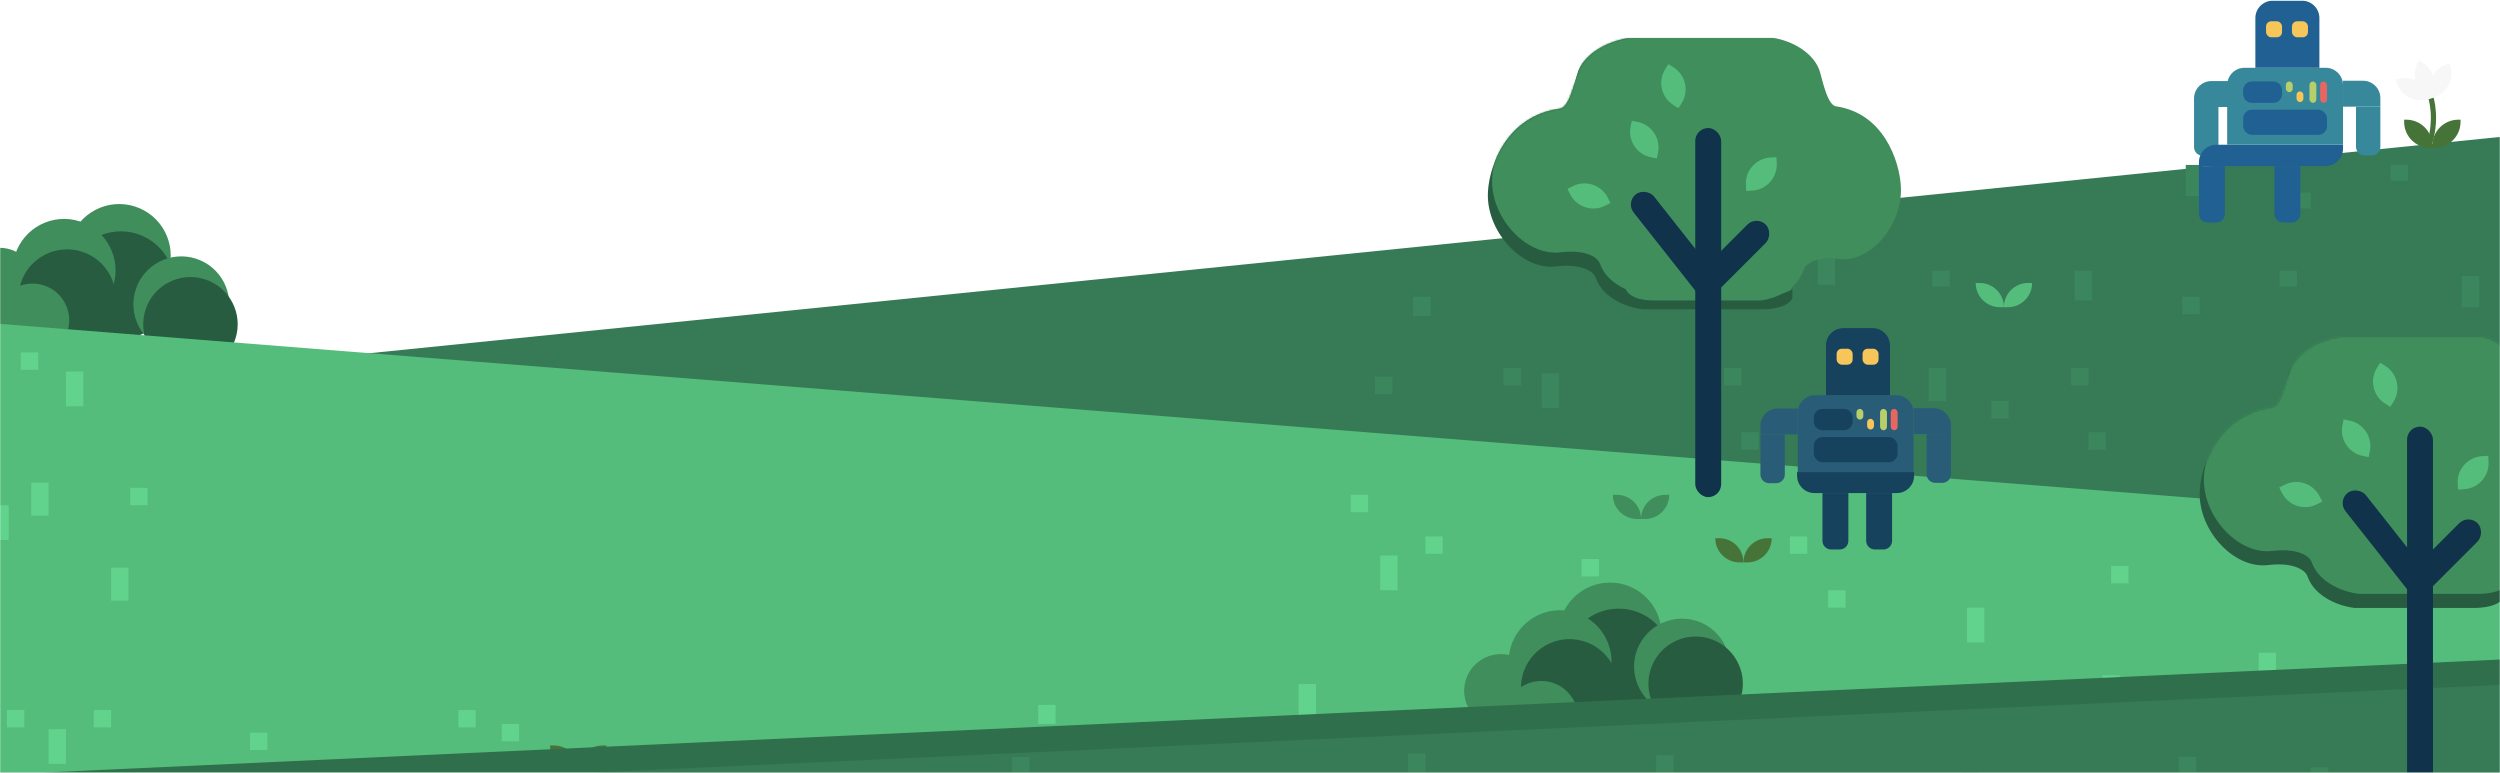 <svg width="1440" height="445" viewBox="0 0 1440 445" fill="none" xmlns="http://www.w3.org/2000/svg">
<mask id="mask0_239_1470" style="mask-type:alpha" maskUnits="userSpaceOnUse" x="0" y="0" width="1440" height="447">
<rect width="1440" height="447" fill="#D9D9D9"/>
</mask>
<g mask="url(#mask0_239_1470)">
<rect width="1570.52" height="398.591" transform="matrix(0.995 -0.101 0.137 0.991 -51 230.222)" fill="#377B56"/>
<rect width="10" height="10" transform="matrix(-1 0 0 1 802 217)" fill="#3C865E"/>
<rect width="10" height="10" transform="matrix(-1 0 0 1 1059 230)" fill="#3C865E"/>
<rect width="10" height="10" transform="matrix(-1 0 0 1 1003 212)" fill="#3C865E"/>
<rect width="10" height="10" transform="matrix(-1 0 0 1 1203 212)" fill="#3C865E"/>
<rect width="10" height="10" transform="matrix(-1 0 0 1 876 212)" fill="#3C865E"/>
<rect width="10" height="11" transform="matrix(-1 0 0 1 824 171)" fill="#3C865E"/>
<rect width="10" height="20" transform="matrix(-1 0 0 1 898 215)" fill="#3C865E"/>
<rect width="10" height="19" transform="matrix(-1 0 0 1 1121 212)" fill="#3C865E"/>
<rect width="10" height="10" transform="matrix(-1 0 0 1 995 162)" fill="#3C865E"/>
<rect width="10" height="10" transform="matrix(-1 0 0 1 939 144)" fill="#3C865E"/>
<rect width="10" height="20" transform="matrix(-1 0 0 1 1057 144)" fill="#3C865E"/>
<rect width="10" height="11" transform="matrix(1 0 0 -1 1404 254)" fill="#3C865E"/>
<rect width="10" height="10" transform="matrix(1 0 0 -1 1147 241)" fill="#3C865E"/>
<rect width="10" height="10" transform="matrix(1 0 0 -1 1203 259)" fill="#3C865E"/>
<rect width="10" height="10" transform="matrix(1 0 0 -1 1003 259)" fill="#3C865E"/>
<rect width="10" height="10" transform="matrix(1 0 0 -1 1330 259)" fill="#3C865E"/>
<rect width="10" height="19" transform="matrix(1 0 0 -1 1308 255)" fill="#3C865E"/>
<rect width="10" height="20" transform="matrix(1 0 0 -1 1085 259)" fill="#3C865E"/>
<rect width="10" height="11" transform="matrix(1 0 0 -1 1211 309)" fill="#3C865E"/>
<rect width="10" height="11" transform="matrix(1 0 0 -1 1267 327)" fill="#3C865E"/>
<rect width="10" height="20" transform="matrix(1 0 0 -1 1149 327)" fill="#3C865E"/>
<rect x="1257" y="171" width="10" height="10" fill="#3C865E"/>
<rect x="1313" y="156" width="10" height="9" fill="#3C865E"/>
<rect x="1113" y="156" width="10" height="9" fill="#3C865E"/>
<rect x="1418" y="159" width="10" height="18" fill="#3C865E"/>
<rect x="1195" y="156" width="10" height="17" fill="#3C865E"/>
<rect x="1321" y="111" width="10" height="9" fill="#3C865E"/>
<rect x="1377" y="95" width="10" height="9" fill="#3C865E"/>
<circle cx="68.684" cy="147.176" r="29.643" transform="rotate(17.801 68.684 147.176)" fill="#3F8E5B"/>
<circle cx="69.642" cy="164.116" r="30.861" transform="rotate(17.801 69.642 164.116)" fill="#275C40"/>
<circle cx="36.931" cy="155.746" r="29.643" transform="rotate(17.801 36.931 155.746)" fill="#3F8E5B"/>
<circle cx="-0.22" cy="163.861" r="21.115" transform="rotate(17.801 -0.22 163.861)" fill="#3F8E5B"/>
<circle cx="38.648" cy="171.65" r="28.018" transform="rotate(17.801 38.648 171.65)" fill="#275C40"/>
<circle cx="18.757" cy="184.455" r="21.115" transform="rotate(17.801 18.757 184.455)" fill="#3F8E5B"/>
<circle cx="104.438" cy="175.289" r="27.612" transform="rotate(17.801 104.438 175.289)" fill="#3F8E5B"/>
<circle cx="109.702" cy="186.788" r="27.206" transform="rotate(17.801 109.702 186.788)" fill="#275C40"/>
<rect x="1259" y="95" width="10" height="18" fill="#3C865E"/>
<path d="M-83.327 179.956L1483.4 304.249L1440.73 700.16L-126 575.868L-83.327 179.956Z" fill="#55BD7B"/>
<path d="M316.831 429.404H319.139C326.835 429.404 333.074 435.643 333.074 443.339V443.339H330.766C323.07 443.339 316.831 437.1 316.831 429.404V429.404Z" fill="#467438"/>
<path d="M349.316 429.404H347.008C339.312 429.404 333.074 435.643 333.074 443.339V443.339H335.381C343.077 443.339 349.316 437.1 349.316 429.404V429.404Z" fill="#467438"/>
<path d="M1285.29 46.696L1273.77 46.696C1268.25 46.696 1263.77 51.173 1263.77 56.696L1263.77 61.623L1285.29 61.623L1285.29 46.696Z" fill="#37889B"/>
<path d="M1277.82 61.623L1263.77 61.623L1263.77 84.721C1263.77 87.482 1266.01 89.721 1268.77 89.721L1272.82 89.721C1275.58 89.721 1277.82 87.482 1277.82 84.721L1277.82 61.623Z" fill="#37889B"/>
<path d="M1266.6 93.381C1266.6 87.859 1271.08 83.381 1276.6 83.381H1349.58V85.674C1349.58 91.197 1345.1 95.674 1339.58 95.674H1266.6V93.381Z" fill="#216093"/>
<path d="M1266.6 95.674H1281.53V123.162C1281.53 125.924 1279.29 128.162 1276.53 128.162H1271.6C1268.84 128.162 1266.6 125.924 1266.6 123.162V95.674Z" fill="#216093"/>
<path d="M1310.07 95.674H1325V123.162C1325 125.924 1322.76 128.162 1320 128.162H1315.07C1312.31 128.162 1310.07 125.924 1310.07 123.162V95.674Z" fill="#216093"/>
<path d="M1282.85 49.039C1282.85 43.517 1287.33 39.039 1292.85 39.039H1339.58C1345.1 39.039 1349.58 43.517 1349.58 49.039V83.381H1282.85V49.039Z" fill="#37889B"/>
<path d="M1349.58 46.503H1361.09C1366.62 46.503 1371.09 50.98 1371.09 56.503V61.43H1349.58V46.503Z" fill="#37889B"/>
<rect x="1292.07" y="63.186" width="48.293" height="14.488" rx="5" fill="#216093"/>
<path d="M1292.07 51.942C1292.07 49.181 1294.31 46.942 1297.07 46.942H1309.46C1312.22 46.942 1314.46 49.181 1314.46 51.942V54.235C1314.46 56.996 1312.22 59.235 1309.46 59.235H1297.07C1294.31 59.235 1292.07 56.996 1292.07 54.235V51.942Z" fill="#216093"/>
<path d="M1357.05 61.43H1371.09V84.528C1371.09 87.289 1368.86 89.528 1366.09 89.528H1362.05C1359.28 89.528 1357.05 87.289 1357.05 84.528V61.43Z" fill="#37889B"/>
<path d="M1335.97 39.039L1299.09 39.039L1299.09 10.405C1299.09 4.882 1303.57 0.405 1309.09 0.405L1325.97 0.405C1331.49 0.405 1335.97 4.882 1335.97 10.405L1335.97 39.039Z" fill="#216093"/>
<rect x="1316.65" y="46.942" width="3.951" height="6.146" rx="1.976" fill="#B7CF6A"/>
<rect x="1330.26" y="46.942" width="3.951" height="12.293" rx="1.976" fill="#B7CF6A"/>
<rect x="1336.41" y="46.942" width="3.951" height="12.293" rx="1.976" fill="#E86661"/>
<rect x="1322.8" y="52.649" width="3.951" height="6.146" rx="1.976" fill="#F7C65A"/>
<rect x="1305.24" y="12.258" width="9.22" height="9.22" rx="3" fill="#F7C65A"/>
<rect x="1320.17" y="12.258" width="9.22" height="9.22" rx="3" fill="#F7C65A"/>
<path d="M898.61 62.561C867.652 66.664 858.048 95.663 857.116 109.65C855.251 132.495 876.231 155.806 896.278 153.475C912.317 151.61 918.191 157.049 919.123 160.002C923.599 172.683 939.016 177.407 946.164 178.184H991.854H1014.7C1027.38 178.184 1031.79 173.833 1032.42 171.657V30.392C1030.55 24.424 1023.25 22.311 1019.83 22H937.772C927.515 23.399 911.819 30.392 908.4 42.98C904.869 55.983 902.339 61.629 898.61 62.561Z" fill="#275C40"/>
<mask id="mask1_239_1470" style="mask-type:alpha" maskUnits="userSpaceOnUse" x="857" y="22" width="176" height="157">
<path d="M898.611 62.561C867.653 66.664 858.048 95.663 857.116 109.65C855.251 132.495 876.231 155.806 896.279 153.475C912.318 151.61 918.192 157.049 919.125 160.002C923.601 172.683 939.018 177.407 946.167 178.184H991.857H1014.7C1027.38 178.184 1031.8 173.833 1032.42 171.657V30.392C1030.55 24.424 1023.25 22.311 1019.83 22H937.774C927.517 23.399 912.226 29.715 908.165 43.521C904.363 56.448 902.341 61.629 898.611 62.561Z" fill="#275C40"/>
</mask>
<g mask="url(#mask1_239_1470)">
<path d="M901.047 54.44C870.089 58.543 860.485 87.542 859.552 101.528C857.687 124.373 878.668 147.684 898.716 145.353C914.754 143.488 920.629 148.928 921.561 151.88C926.037 164.562 941.454 169.286 948.603 170.063H994.294H1017.14C1029.82 170.063 1034.23 165.712 1034.86 163.536V22.271C1032.99 16.303 1025.69 14.19 1022.27 13.879H940.211C929.954 15.277 914.257 22.271 910.838 34.859C907.307 47.861 904.777 53.508 901.047 54.44Z" fill="#3F8E5B"/>
</g>
<path d="M1057.39 61.229C1085.34 65.198 1094.01 93.244 1094.85 106.772C1096.53 128.866 1077.59 151.412 1059.49 149.158C1045.01 147.354 1039.71 152.615 1038.87 155.47C1034.83 167.735 1020.91 172.304 1014.46 173.056H973.207H952.583C941.134 173.056 937.15 168.847 936.589 166.743V30.116C938.272 24.345 944.866 22.301 947.953 22H1022.03C1031.29 23.353 1045.46 30.116 1048.55 42.291C1051.74 54.867 1054.02 60.328 1057.39 61.229Z" fill="#3F8E5B"/>
<rect x="976.469" y="73.751" width="14.919" height="212.597" rx="7.46" fill="#10324B"/>
<rect x="936.374" y="116.561" width="14.919" height="73.687" rx="7.46" transform="rotate(-38.281 936.374 116.561)" fill="#10324B"/>
<rect x="1011.79" y="124.103" width="14.919" height="53.905" rx="7.46" transform="rotate(45 1011.79 124.103)" fill="#10324B"/>
<path d="M924.555 118.476C917.167 122.224 908.14 119.273 904.392 111.885L902.834 108.813L905.905 107.255C913.293 103.508 922.321 106.459 926.068 113.847L927.626 116.918L924.555 118.476Z" fill="#55BD7B"/>
<path d="M950.961 90.603C942.84 88.963 937.587 81.051 939.227 72.93L939.909 69.555L943.285 70.237C951.405 71.877 956.658 79.789 955.018 87.909L954.337 91.285L950.961 90.603Z" fill="#55BD7B"/>
<path d="M963.87 60.519C956.86 56.105 954.755 46.844 959.169 39.834L961.004 36.919L963.918 38.754C970.929 43.168 973.034 52.43 968.62 59.44L966.785 62.354L963.87 60.519Z" fill="#55BD7B"/>
<path d="M1005.63 106.539C1005.17 98.267 1011.5 91.19 1019.78 90.732L1023.21 90.541L1023.41 93.98C1023.86 102.252 1017.53 109.329 1009.26 109.787L1005.82 109.978L1005.63 106.539Z" fill="#55BD7B"/>
<path d="M1398.99 52.696C1401.02 57.163 1403.87 69.67 1398.99 83.963" stroke="#467438" stroke-width="3"/>
<path d="M1384.78 68.939H1386.02C1394.31 68.939 1401.02 75.654 1401.02 83.939V85.181H1399.78C1391.5 85.181 1384.78 78.466 1384.78 70.181V68.939Z" fill="#467438"/>
<path d="M1417.27 68.939H1416.02C1407.74 68.939 1401.02 75.654 1401.02 83.939V85.181H1402.27C1410.55 85.181 1417.27 78.466 1417.27 70.181V68.939Z" fill="#467438"/>
<path d="M1379.91 45.904L1381.1 45.545C1389.03 43.153 1397.4 47.643 1399.79 55.575L1400.15 56.764L1398.96 57.123C1391.03 59.515 1382.66 55.025 1380.27 47.094L1379.91 45.904Z" fill="#F7F7F7"/>
<path d="M1411.01 36.523L1409.82 36.882C1401.89 39.274 1397.4 47.643 1399.79 55.575L1400.15 56.764L1401.34 56.405C1409.27 54.013 1413.76 45.644 1411.37 37.713L1411.01 36.523Z" fill="#F7F7F7"/>
<path d="M1393.27 34.829L1392.68 35.924C1388.77 43.224 1391.51 52.317 1398.81 56.234L1399.9 56.821L1400.49 55.726C1404.41 48.426 1401.67 39.334 1394.37 35.417L1393.27 34.829Z" fill="#F7F7F7"/>
<rect x="54" y="409" width="10" height="10" fill="#61D38D"/>
<rect x="449" y="426" width="10" height="10" fill="#61D38D"/>
<rect x="264" y="409" width="10" height="10" fill="#61D38D"/>
<rect x="289" y="417" width="10" height="10" fill="#61D38D"/>
<rect x="4" y="409" width="10" height="10" fill="#61D38D"/>
<rect x="64" y="327" width="10" height="19" fill="#61D38D"/>
<rect x="144" y="422" width="10" height="10" fill="#61D38D"/>
<rect x="28" y="420" width="10" height="20" fill="#61D38D"/>
<rect x="778" y="285" width="10" height="10" fill="#61D38D"/>
<rect x="821" y="309" width="10" height="10" fill="#61D38D"/>
<rect x="1216" y="326" width="10" height="10" fill="#61D38D"/>
<rect x="1031" y="309" width="10" height="10" fill="#61D38D"/>
<rect x="1053" y="340" width="10" height="10" fill="#61D38D"/>
<rect x="748" y="394" width="10" height="19" fill="#61D38D"/>
<rect x="911" y="322" width="10" height="10" fill="#61D38D"/>
<rect x="795" y="320" width="10" height="20" fill="#61D38D"/>
<rect x="1133" y="350" width="10" height="20" fill="#61D38D"/>
<rect width="10" height="11" transform="matrix(-1 0 0 1 1311 376)" fill="#61D38D"/>
<rect width="10" height="10" transform="matrix(-1 0 0 1 916 394)" fill="#61D38D"/>
<rect width="10" height="11" transform="matrix(-1 0 0 1 1079 407)" fill="#61D38D"/>
<rect width="10" height="11" transform="matrix(-1 0 0 1 1221 389)" fill="#61D38D"/>
<rect width="10" height="19" transform="matrix(-1 0 0 1 1140 442)" fill="#3C865E"/>
<rect width="10" height="19" transform="matrix(-1 0 0 1 999 418)" fill="#61D38D"/>
<circle cx="927.383" cy="365.203" r="29.643" transform="rotate(3.956 927.383 365.203)" fill="#3F8E5B"/>
<circle cx="932.367" cy="381.422" r="30.861" transform="rotate(3.956 932.367 381.422)" fill="#275C40"/>
<circle cx="898.604" cy="381.122" r="29.643" transform="rotate(3.956 898.604 381.122)" fill="#3F8E5B"/>
<circle cx="864.474" cy="397.893" r="21.115" transform="rotate(3.956 864.474 397.893)" fill="#3F8E5B"/>
<circle cx="904.077" cy="396.154" r="28.018" transform="rotate(3.956 904.077 396.154)" fill="#275C40"/>
<circle cx="887.828" cy="413.347" r="21.115" transform="rotate(3.956 887.828 413.347)" fill="#3F8E5B"/>
<circle cx="968.826" cy="383.943" r="27.612" transform="rotate(3.956 968.826 383.943)" fill="#3F8E5B"/>
<circle cx="976.688" cy="393.848" r="27.206" transform="rotate(3.956 976.688 393.848)" fill="#275C40"/>
<rect x="598" y="406" width="10" height="11" fill="#61D38D"/>
<path d="M1035.12 271.837H1102.52V274.019C1102.52 279.542 1098.04 284.019 1092.52 284.019H1045.12C1039.59 284.019 1035.12 279.542 1035.12 274.019V271.837Z" fill="#16425E"/>
<path d="M1049.73 284.019H1064.66V311.507C1064.66 314.269 1062.42 316.507 1059.66 316.507H1054.73C1051.97 316.507 1049.73 314.269 1049.73 311.507V284.019Z" fill="#16425E"/>
<path d="M1074.91 284.019H1089.84V311.507C1089.84 314.269 1087.6 316.507 1084.84 316.507H1079.91C1077.15 316.507 1074.91 314.269 1074.91 311.507V284.019Z" fill="#16425E"/>
<path d="M1035.51 237.635C1035.51 232.112 1039.99 227.635 1045.51 227.635H1092.24C1097.77 227.635 1102.24 232.112 1102.24 237.635V271.976H1035.51V237.635Z" fill="#295D77"/>
<path d="M1102.24 235.098H1113.76C1119.28 235.098 1123.76 239.575 1123.76 245.098V250.025H1102.24V235.098Z" fill="#295D77"/>
<rect x="1044.73" y="251.781" width="48.293" height="14.488" rx="5" fill="#16425E"/>
<path d="M1044.73 240.537C1044.73 237.776 1046.97 235.537 1049.73 235.537H1062.12C1064.88 235.537 1067.12 237.776 1067.12 240.537V242.83C1067.12 245.591 1064.88 247.83 1062.12 247.83H1049.73C1046.97 247.83 1044.73 245.591 1044.73 242.83V240.537Z" fill="#16425E"/>
<path d="M1109.71 250.025H1123.76V273.123C1123.76 275.884 1121.52 278.123 1118.76 278.123H1114.71C1111.95 278.123 1109.71 275.884 1109.71 273.123V250.025Z" fill="#295D77"/>
<path d="M1035.51 235.291H1024C1018.48 235.291 1014 239.768 1014 245.291V250.218H1035.51V235.291Z" fill="#295D77"/>
<path d="M1028.05 250.218H1014V273.316C1014 276.078 1016.24 278.316 1019 278.316H1023.05C1025.81 278.316 1028.05 276.078 1028.05 273.316V250.218Z" fill="#295D77"/>
<path d="M1088.63 227.635L1051.76 227.635L1051.76 199C1051.76 193.477 1056.23 189 1061.76 189L1078.63 189C1084.16 189 1088.63 193.477 1088.63 199L1088.63 227.635Z" fill="#16425E"/>
<rect x="1069.32" y="235.537" width="3.951" height="6.146" rx="1.976" fill="#B7CF6A"/>
<rect x="1082.93" y="235.537" width="3.951" height="12.293" rx="1.976" fill="#B7CF6A"/>
<rect x="1089.07" y="235.537" width="3.951" height="12.293" rx="1.976" fill="#E86661"/>
<rect x="1075.46" y="241.244" width="3.951" height="6.146" rx="1.976" fill="#F7C65A"/>
<rect x="1057.9" y="200.854" width="9.22" height="9.22" rx="3" fill="#F7C65A"/>
<rect x="1072.83" y="200.854" width="9.22" height="9.22" rx="3" fill="#F7C65A"/>
<rect x="18" y="278" width="10" height="19" fill="#61D38D"/>
<path d="M-93 450.422L1478.15 378.136L1502.97 775.166L-68.183 847.452L-93 450.422Z" fill="#306F4C"/>
<rect width="10" height="10" transform="matrix(-1 0 0 1 22 203)" fill="#61D38D"/>
<path d="M-93 465.006L1478.15 392.721L1502.97 789.751L-68.183 862.036L-93 465.006Z" fill="#377B56"/>
<path d="M988 310H990.308C998.004 310 1004.24 316.239 1004.24 323.935V323.935H1001.93C994.239 323.935 988 317.696 988 310V310Z" fill="#467438"/>
<path d="M1020.49 310H1018.18C1010.48 310 1004.24 316.239 1004.24 323.935V323.935H1006.55C1014.25 323.935 1020.49 317.696 1020.49 310V310Z" fill="#467438"/>
<rect width="10" height="10" transform="matrix(-1 0 0 1 85 281)" fill="#61D38D"/>
<rect width="10" height="11" transform="matrix(1 0 0 -1 1255 447)" fill="#3C865E"/>
<rect width="10" height="10" transform="matrix(1 0 0 -1 1331 452)" fill="#3C865E"/>
<path d="M1308.61 234.561C1277.65 238.664 1268.05 267.663 1267.12 281.65C1265.25 304.495 1286.23 327.806 1306.28 325.475C1322.32 323.61 1328.19 329.049 1329.12 332.002C1333.6 344.683 1349.02 349.407 1356.16 350.184H1401.85H1424.7C1437.38 350.184 1441.79 345.833 1442.42 343.657V202.392C1440.55 196.424 1433.25 194.311 1429.83 194H1347.77C1337.52 195.399 1321.82 202.392 1318.4 214.98C1314.87 227.983 1312.34 233.629 1308.61 234.561Z" fill="#275C40"/>
<mask id="mask2_239_1470" style="mask-type:alpha" maskUnits="userSpaceOnUse" x="1267" y="194" width="176" height="157">
<path d="M1308.61 234.561C1277.65 238.664 1268.05 267.663 1267.12 281.65C1265.25 304.495 1286.23 327.806 1306.28 325.475C1322.32 323.61 1328.19 329.049 1329.12 332.002C1333.6 344.683 1349.02 349.407 1356.16 350.184H1401.85H1424.7C1437.38 350.184 1441.79 345.833 1442.42 343.657V202.392C1440.55 196.424 1433.25 194.311 1429.83 194H1347.77C1337.52 195.399 1322.22 201.715 1318.16 215.521C1314.36 228.448 1312.34 233.629 1308.61 234.561Z" fill="#275C40"/>
</mask>
<g mask="url(#mask2_239_1470)">
<path d="M1311.05 226.44C1280.09 230.543 1270.48 259.542 1269.55 273.529C1267.69 296.374 1288.67 319.685 1308.71 317.354C1324.75 315.489 1330.63 320.928 1331.56 323.881C1336.04 336.562 1351.45 341.286 1358.6 342.063H1404.29H1427.14C1439.82 342.063 1444.23 337.712 1444.85 335.536V194.271C1442.99 188.303 1435.68 186.19 1432.26 185.879H1350.21C1339.95 187.278 1324.26 194.271 1320.84 206.859C1317.31 219.862 1314.78 225.508 1311.05 226.44Z" fill="#3F8E5B"/>
</g>
<rect x="1386.47" y="245.75" width="14.919" height="212.597" rx="7.46" fill="#10324B"/>
<rect x="1346.37" y="288.561" width="14.919" height="73.687" rx="7.46" transform="rotate(-38.281 1346.37 288.561)" fill="#10324B"/>
<rect x="1421.79" y="296.103" width="14.919" height="53.905" rx="7.46" transform="rotate(45 1421.79 296.103)" fill="#10324B"/>
<path d="M1334.56 290.476C1327.17 294.224 1318.14 291.273 1314.39 283.885L1312.83 280.813L1315.91 279.255C1323.29 275.508 1332.32 278.459 1336.07 285.847L1337.63 288.918L1334.56 290.476Z" fill="#55BD7B"/>
<path d="M1360.96 262.603C1352.84 260.963 1347.59 253.051 1349.23 244.93L1349.91 241.555L1353.28 242.237C1361.41 243.877 1366.66 251.789 1365.02 259.909L1364.34 263.285L1360.96 262.603Z" fill="#55BD7B"/>
<path d="M1373.87 232.519C1366.86 228.105 1364.76 218.844 1369.17 211.834L1371 208.919L1373.92 210.754C1380.93 215.168 1383.03 224.43 1378.62 231.44L1376.78 234.354L1373.87 232.519Z" fill="#55BD7B"/>
<path d="M1415.63 278.539C1415.17 270.267 1421.5 263.19 1429.78 262.732L1433.21 262.541L1433.41 265.98C1433.86 274.252 1427.53 281.329 1419.26 281.787L1415.82 281.978L1415.63 278.539Z" fill="#55BD7B"/>
<rect width="10" height="20" transform="matrix(-1 0 0 1 48 214)" fill="#61D38D"/>
<rect width="10" height="20" transform="matrix(-1 0 0 1 5 291)" fill="#61D38D"/>
<rect x="583" y="436" width="10" height="11" fill="#3C865E"/>
<rect x="811" y="434" width="10" height="20" fill="#3C865E"/>
<path d="M929 285H931.308C939.004 285 945.243 291.239 945.243 298.935V298.935H942.935C935.239 298.935 929 292.696 929 285V285Z" fill="#3F8E5B"/>
<path d="M961.485 285H959.177C951.481 285 945.243 291.239 945.243 298.935V298.935H947.55C955.246 298.935 961.485 292.696 961.485 285V285Z" fill="#3F8E5B"/>
<path d="M1138 163H1140.31C1148 163 1154.24 169.239 1154.24 176.935V176.935H1151.93C1144.24 176.935 1138 170.696 1138 163V163Z" fill="#55BD7B"/>
<path d="M1170.49 163H1168.18C1160.48 163 1154.24 169.239 1154.24 176.935V176.935H1156.55C1164.25 176.935 1170.49 170.696 1170.49 163V163Z" fill="#55BD7B"/>
<rect x="954" y="435" width="10" height="10" fill="#3C865E"/>
</g>
</svg>
